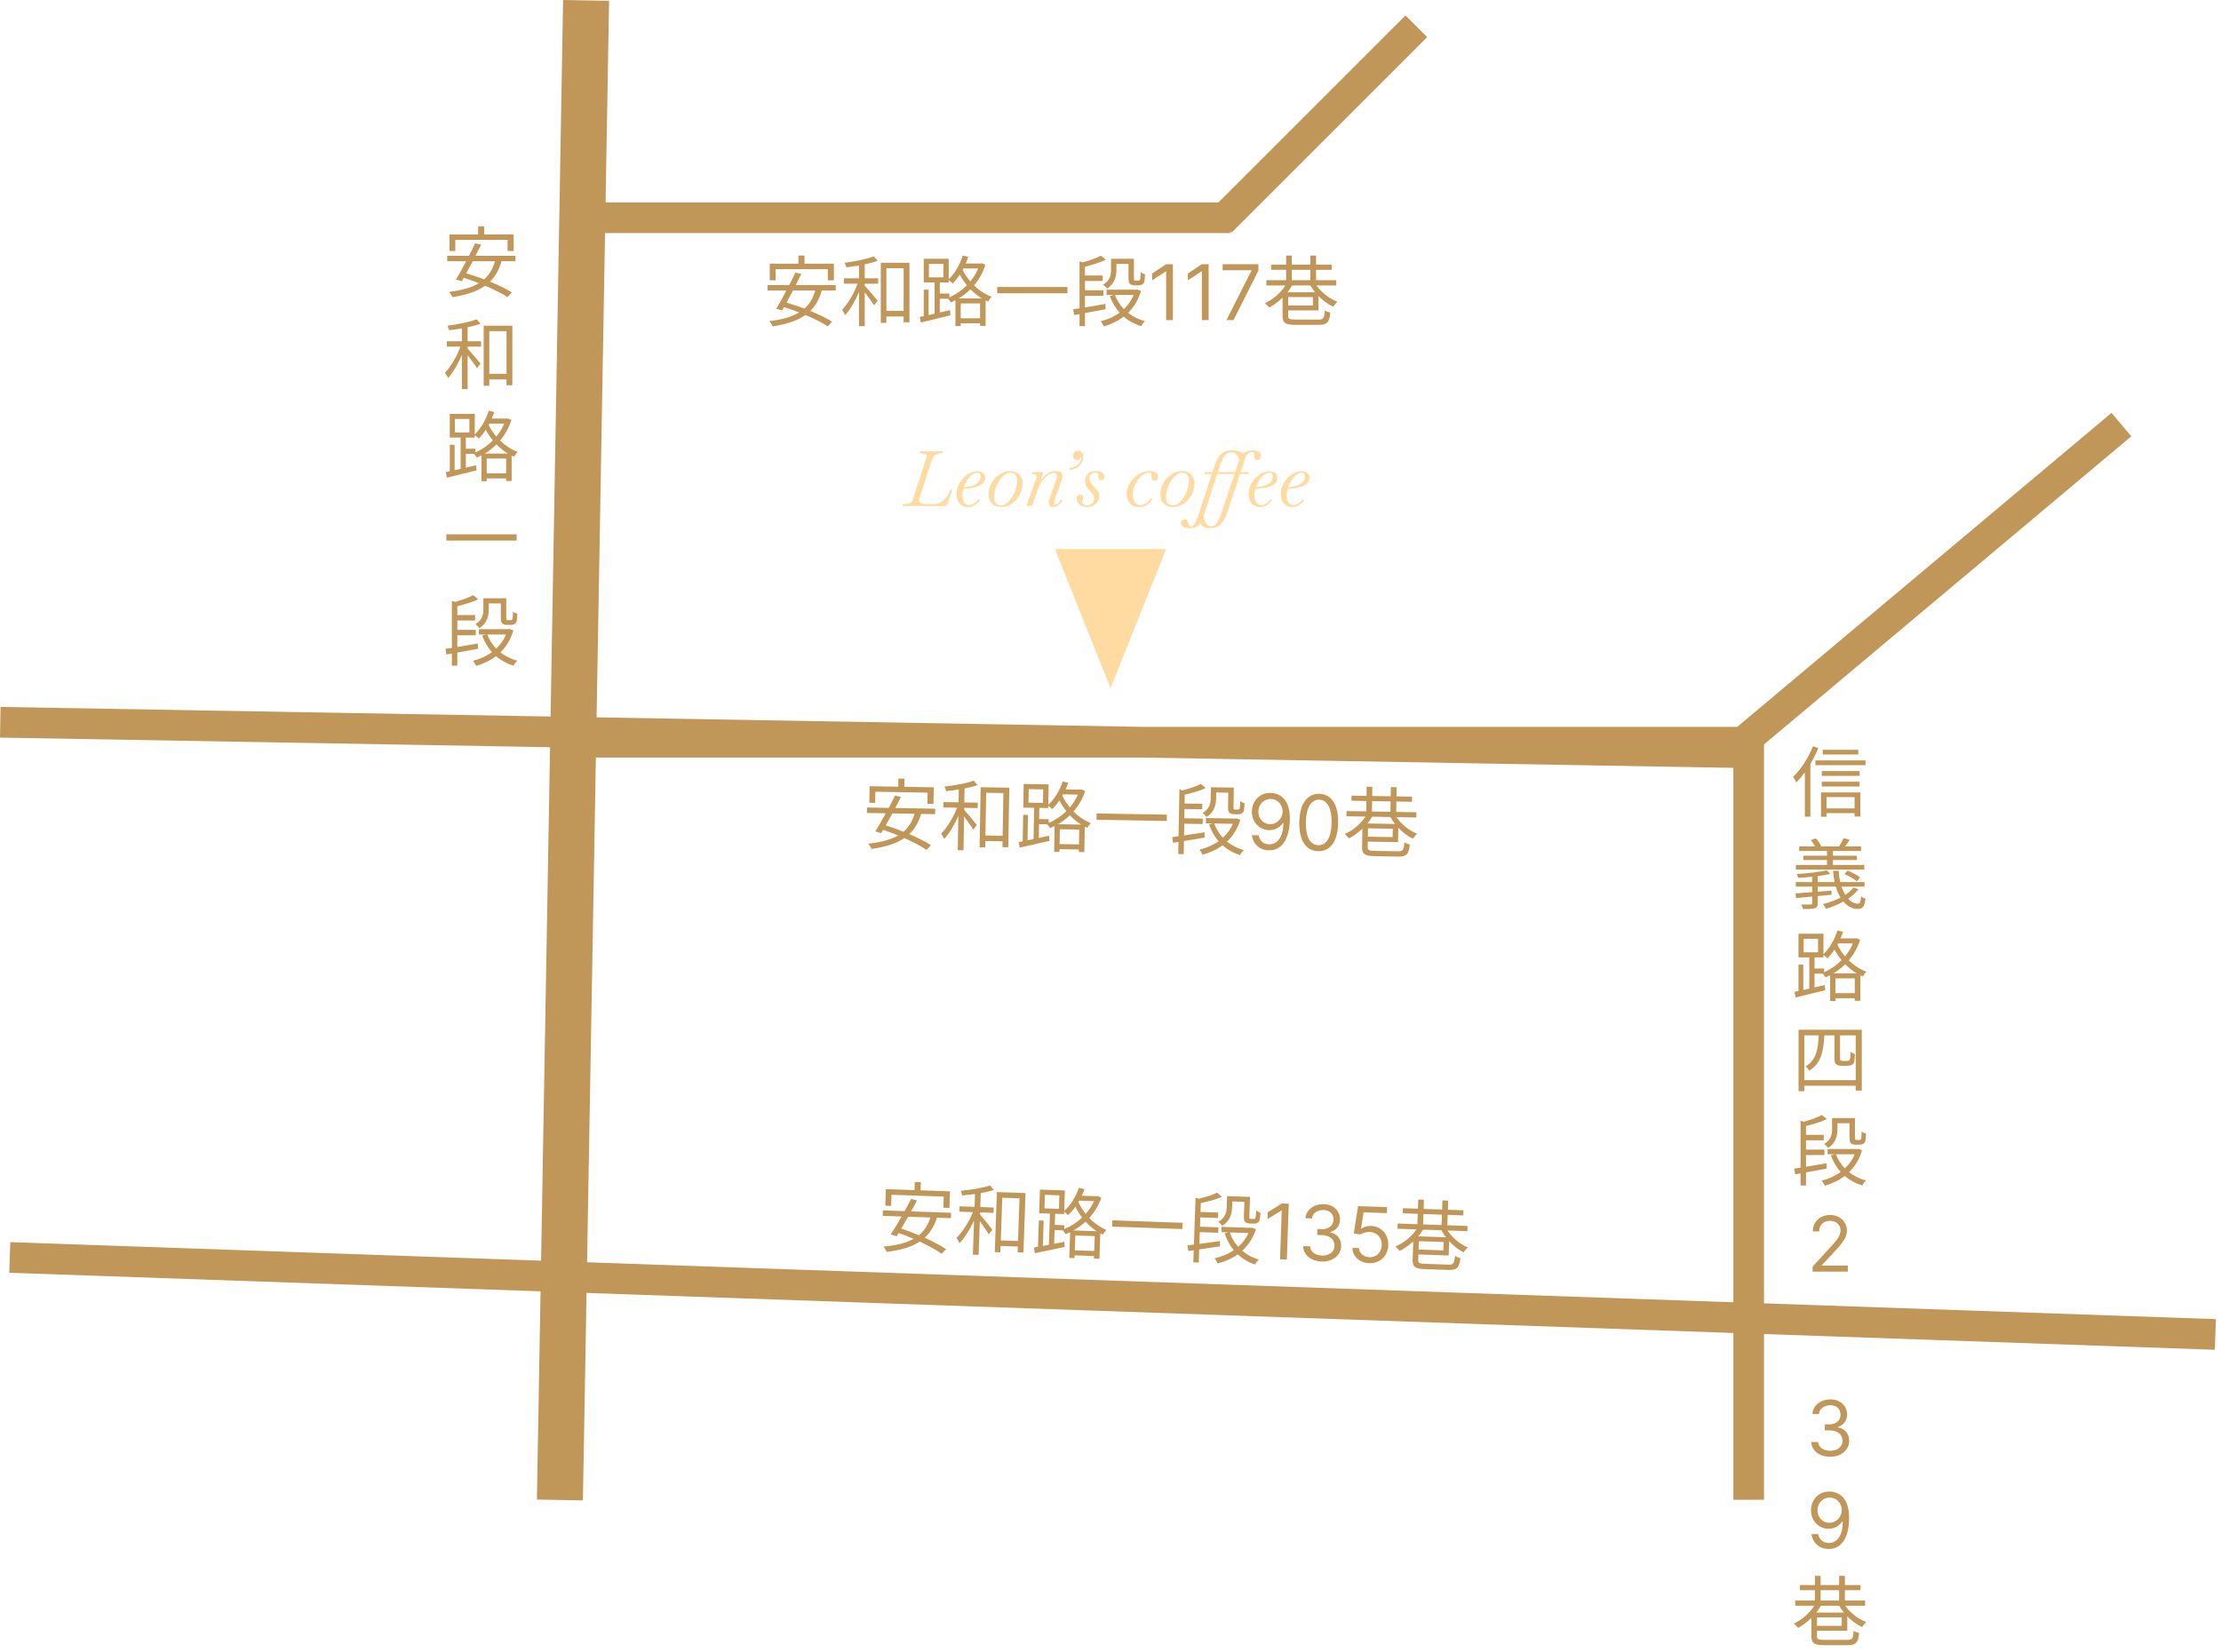 <svg width="289" height="215" viewBox="0 0 289 215" fill="none" xmlns="http://www.w3.org/2000/svg">
<path fill-rule="evenodd" clip-rule="evenodd" d="M71.572 97.252L70.406 164.081L1.342 161.669L1.203 165.658L70.336 168.073L69.863 195.177L75.85 195.281L76.321 168.282L225.545 173.493V195.201H229.537V173.632L288.197 175.681L288.336 171.691L229.537 169.638V96.891L277.325 56.792L274.759 53.734L226.05 94.606H148.724L77.629 93.365L78.729 30.337H160.079V30.092L160.261 30.274L185.704 4.831L182.882 2.009L158.545 26.345H78.798L79.256 0.105L73.269 0L71.642 93.26L0.07 92.011L0 96.002L71.572 97.252ZM225.545 99.939V169.498L76.391 164.29L77.537 98.598H148.689L225.545 99.939ZM62.217 30.512V29.452H63.007V30.512H66.837V32.672H66.047V31.222H59.247V32.672H58.487V30.512H62.217ZM61.026 33.292C61.316 32.723 61.589 32.166 61.817 31.672L62.597 31.842C62.378 32.293 62.131 32.788 61.874 33.292H67.077V34.002H65.259C64.941 35.128 64.442 35.99 63.762 36.657C64.873 37.112 65.896 37.606 66.597 38.052L66.037 38.672C65.342 38.207 64.287 37.676 63.13 37.187C62.055 37.956 60.64 38.393 58.887 38.672C58.807 38.492 58.577 38.162 58.437 37.992C60.042 37.793 61.332 37.453 62.316 36.856C61.657 36.598 60.985 36.361 60.344 36.163C60.258 36.315 60.176 36.458 60.097 36.592L59.327 36.382C59.711 35.752 60.19 34.891 60.658 34.002H58.197V33.292H61.026ZM61.509 34.002C61.226 34.547 60.94 35.086 60.672 35.574C61.413 35.788 62.213 36.058 62.998 36.356C63.658 35.772 64.125 35.007 64.401 34.002H61.509ZM63.667 49.382V50.212H62.937V42.392H66.667V50.142H65.907V49.382H63.667ZM65.907 48.662H63.667V43.102H65.907V48.662ZM60.847 42.596C61.47 42.464 62.055 42.309 62.527 42.132L62.017 41.552C61.147 41.912 59.557 42.212 58.227 42.392C58.317 42.562 58.407 42.812 58.447 42.982C58.974 42.921 59.539 42.84 60.097 42.741V44.412H58.137V45.112H59.912C59.462 46.38 58.648 47.754 57.897 48.522C58.027 48.702 58.217 49.002 58.297 49.212C58.946 48.521 59.604 47.368 60.097 46.198V50.642H60.847V46.234C61.283 46.798 61.84 47.555 62.067 47.932L62.527 47.322C62.282 47.01 61.232 45.778 60.847 45.374V45.112H62.597V44.412H60.847V42.596ZM63.337 62.272V62.632H62.647V59.277C62.449 59.381 62.249 59.476 62.047 59.562C61.973 59.421 61.822 59.217 61.687 59.072H60.617V60.862C61.052 60.761 61.498 60.656 61.937 60.552L62.007 61.222C61.241 61.412 60.453 61.605 59.724 61.784L59.724 61.784C59.149 61.925 58.61 62.057 58.147 62.172L58.007 61.442C58.168 61.41 58.342 61.373 58.527 61.333V57.892H59.157V61.195C59.407 61.14 59.668 61.081 59.937 61.019V56.952H58.527V53.872H61.777V56.537C62.567 55.785 63.228 54.647 63.597 53.452L64.317 53.622C64.221 53.914 64.111 54.202 63.989 54.482H65.797H65.927L66.067 54.452L66.547 54.652C66.22 55.697 65.702 56.594 65.069 57.342C65.693 57.948 66.461 58.477 67.367 58.822C67.207 58.962 66.997 59.252 66.897 59.442C66.789 59.395 66.682 59.346 66.577 59.294V62.602H65.857V62.272H63.337ZM65.857 61.612H63.337V59.682H65.857V61.612ZM66.1 59.032C65.534 58.693 65.036 58.284 64.606 57.843C64.135 58.31 63.619 58.706 63.081 59.032H66.1ZM64.583 56.823C65 56.317 65.353 55.749 65.609 55.132H63.681C63.649 55.192 63.618 55.252 63.585 55.311C63.832 55.811 64.165 56.331 64.583 56.823ZM63.212 55.937C63.455 56.392 63.763 56.864 64.135 57.318C63.461 57.999 62.67 58.536 61.867 58.885V58.402H60.617V56.952H61.777V56.647C61.955 56.769 62.192 56.968 62.297 57.082C62.62 56.76 62.928 56.371 63.212 55.937ZM61.077 54.532H59.197V56.292H61.077V54.532ZM58.077 70.362V69.542H67.227V70.362H58.077ZM62.317 82.582V81.892H66.037H66.177L66.307 81.862L66.797 82.052C66.45 83.242 65.863 84.181 65.112 84.911C65.731 85.399 66.471 85.766 67.317 85.992C67.137 86.142 66.927 86.442 66.817 86.642C65.939 86.371 65.179 85.954 64.543 85.402C63.784 85.983 62.902 86.395 61.957 86.672C61.877 86.482 61.697 86.182 61.547 86.012C62.443 85.786 63.29 85.41 64.012 84.881C63.471 84.276 63.044 83.553 62.737 82.722L63.243 82.582H62.317ZM63.403 82.582C63.674 83.281 64.067 83.899 64.568 84.419C65.104 83.913 65.542 83.302 65.841 82.582H63.403ZM59.507 80.762H61.817V80.052H59.507V78.9C60.45 78.673 61.479 78.361 62.217 77.992L61.577 77.462C61.031 77.772 60.087 78.106 59.206 78.344L58.797 78.212V84.322C58.495 84.37 58.216 84.414 57.967 84.452L58.097 85.192L58.797 85.065V86.642H59.507V84.935C60.352 84.781 61.29 84.61 62.197 84.442L62.167 83.752C61.262 83.911 60.333 84.069 59.507 84.206V82.682H61.907V81.972H59.507V80.762ZM65.167 78.542H63.597V79.312C63.597 80.132 63.397 81.122 62.387 81.752C62.287 81.612 62.017 81.342 61.867 81.242C62.777 80.692 62.897 79.962 62.897 79.292V77.872H63.237H63.597H65.167H65.587H65.877V80.342C65.877 80.532 65.887 80.642 65.937 80.682C65.967 80.712 66.017 80.722 66.097 80.722H66.377C66.467 80.722 66.557 80.712 66.597 80.682C66.637 80.662 66.677 80.582 66.697 80.462C66.727 80.322 66.737 80.002 66.747 79.592C66.877 79.722 67.127 79.832 67.317 79.892C67.297 80.292 67.267 80.732 67.217 80.902C67.157 81.062 67.057 81.172 66.917 81.232C66.807 81.302 66.607 81.332 66.447 81.332H65.937C65.737 81.332 65.507 81.282 65.367 81.152C65.227 81.032 65.167 80.862 65.167 80.302V78.542ZM116.903 101.332L116.884 102.392L113.155 102.327L113.117 104.486L113.877 104.5L113.902 103.05L120.701 103.168L120.676 104.618L121.466 104.632L121.503 102.472L117.674 102.406L117.692 101.346L116.903 101.332ZM116.464 103.545C116.227 104.034 115.944 104.587 115.644 105.151L112.816 105.101L112.804 105.811L115.264 105.854C114.781 106.735 114.286 107.587 113.892 108.21L114.658 108.434C114.739 108.301 114.824 108.159 114.913 108.009C115.549 108.219 116.217 108.467 116.872 108.736C115.878 109.317 114.582 109.634 112.974 109.805C113.111 109.977 113.335 110.311 113.412 110.492C115.17 110.244 116.592 109.831 117.68 109.082C118.828 109.591 119.874 110.14 120.561 110.617L121.132 110.007C120.438 109.549 119.424 109.037 118.321 108.563C119.012 107.908 119.526 107.054 119.864 105.934L121.682 105.966L121.695 105.256L116.492 105.165C116.758 104.665 117.014 104.175 117.241 103.728L116.464 103.545ZM115.251 107.426C115.527 106.942 115.822 106.409 116.115 105.869L119.007 105.919C118.713 106.92 118.233 107.676 117.562 108.249C116.783 107.937 115.987 107.653 115.251 107.426ZM128.198 110.29L128.212 109.461L130.452 109.5L130.439 110.26L131.199 110.273L131.334 102.524L127.605 102.459L127.468 110.278L128.198 110.29ZM128.225 108.741L130.465 108.78L130.562 103.221L128.322 103.182L128.225 108.741ZM127.199 102.192C126.723 102.36 126.137 102.505 125.511 102.626L125.48 104.442L127.229 104.473L127.217 105.173L125.467 105.142L125.463 105.404C125.84 105.815 126.868 107.065 127.109 107.381L126.638 107.983C126.417 107.602 125.873 106.835 125.448 106.264L125.371 110.671L124.621 110.658L124.699 106.214C124.185 107.376 123.506 108.517 122.846 109.197C122.77 108.985 122.585 108.682 122.458 108.5C123.222 107.745 124.06 106.386 124.532 105.126L122.758 105.095L122.77 104.395L124.73 104.429L124.759 102.759C124.199 102.847 123.632 102.918 123.105 102.97C123.068 102.8 122.982 102.548 122.895 102.377C124.228 102.22 125.823 101.948 126.699 101.603L127.199 102.192ZM137.859 110.879L137.865 110.519L140.385 110.563L140.379 110.893L141.099 110.906L141.157 107.598C141.261 107.651 141.366 107.703 141.474 107.752C141.578 107.564 141.793 107.277 141.955 107.14C141.055 106.779 140.296 106.237 139.682 105.62C140.329 104.883 140.863 103.995 141.208 102.956L140.732 102.748L140.591 102.776L140.461 102.773L138.653 102.742C138.78 102.464 138.895 102.178 138.996 101.888L138.279 101.705C137.889 102.893 137.208 104.02 136.406 104.757L136.452 102.093L133.203 102.037L133.149 105.116L134.559 105.141L134.488 109.207C134.217 109.264 133.955 109.319 133.705 109.37L133.763 106.067L133.133 106.056L133.073 109.497C132.887 109.533 132.712 109.567 132.551 109.596L132.678 110.329C133.143 110.222 133.684 110.099 134.261 109.968L134.269 109.967L134.27 109.966L134.277 109.965C135.005 109.8 135.79 109.622 136.554 109.446L136.496 108.775C136.054 108.871 135.607 108.968 135.17 109.062L135.202 107.272L136.271 107.291C136.403 107.438 136.551 107.644 136.623 107.787C136.826 107.705 137.028 107.613 137.228 107.512L137.169 110.867L137.859 110.879ZM137.877 109.859L140.397 109.903L140.43 107.974L137.911 107.93L137.877 109.859ZM139.211 106.113C139.633 106.561 140.124 106.979 140.684 107.328L137.665 107.275C138.209 106.959 138.732 106.572 139.211 106.113ZM140.261 103.42C139.995 104.032 139.632 104.594 139.206 105.093C138.796 104.594 138.472 104.068 138.235 103.563C138.253 103.531 138.272 103.498 138.29 103.465C138.297 103.453 138.304 103.44 138.31 103.428L138.333 103.386L140.261 103.42ZM138.75 105.579C138.385 105.119 138.086 104.642 137.85 104.183C137.559 104.612 137.244 104.995 136.916 105.312C136.813 105.196 136.58 104.993 136.404 104.868L136.399 105.173L135.239 105.153L135.213 106.602L136.463 106.624L136.455 107.107C137.263 106.772 138.063 106.249 138.75 105.579ZM133.861 102.708L135.741 102.741L135.71 104.501L133.83 104.468L133.861 102.708ZM142.687 105.873L142.673 106.692L151.822 106.852L151.836 106.032L142.687 105.873ZM156.919 106.471L156.907 107.161L157.832 107.177L157.324 107.308C157.617 108.144 158.03 108.875 158.562 109.489C157.83 110.006 156.977 110.367 156.077 110.577C156.224 110.75 156.399 111.053 156.476 111.244C157.425 110.984 158.314 110.587 159.083 110.019C159.71 110.582 160.462 111.013 161.335 111.299C161.449 111.101 161.664 110.805 161.847 110.658C161.004 110.417 160.271 110.037 159.661 109.538C160.424 108.821 161.028 107.893 161.396 106.709L160.909 106.511L160.778 106.538L160.638 106.536L156.919 106.471ZM159.125 109.037C158.633 108.508 158.251 107.884 157.992 107.18L160.43 107.222C160.119 107.937 159.67 108.54 159.125 109.037ZM156.439 105.333L154.129 105.292L154.108 106.502L156.508 106.544L156.495 107.254L154.096 107.212L154.069 108.735C154.897 108.614 155.829 108.471 156.737 108.328L156.755 109.019C155.844 109.171 154.903 109.326 154.056 109.465L154.027 111.171L153.317 111.159L153.344 109.582L152.642 109.697L152.525 108.955C152.774 108.921 153.054 108.882 153.357 108.839L153.464 102.73L153.87 102.87C154.755 102.647 155.705 102.329 156.256 102.029L156.887 102.57C156.143 102.926 155.108 103.22 154.162 103.43L154.142 104.582L156.451 104.623L156.439 105.333ZM158.269 102.474L157.909 102.468L157.569 102.462L157.544 103.882C157.533 104.552 157.4 105.279 156.48 105.813C156.629 105.916 156.894 106.191 156.991 106.332C158.012 105.72 158.23 104.734 158.244 103.914L158.257 103.144L159.827 103.171L159.796 104.931C159.787 105.491 159.844 105.662 159.981 105.784C160.119 105.917 160.348 105.971 160.548 105.974L161.058 105.983C161.218 105.986 161.419 105.96 161.53 105.891C161.671 105.834 161.773 105.726 161.836 105.567C161.888 105.398 161.926 104.958 161.953 104.559C161.764 104.495 161.516 104.381 161.388 104.249C161.371 104.659 161.356 104.978 161.323 105.118C161.301 105.237 161.26 105.317 161.219 105.336C161.179 105.365 161.089 105.374 160.999 105.372L160.719 105.367C160.639 105.366 160.589 105.355 160.56 105.324C160.51 105.284 160.502 105.173 160.505 104.983L160.549 102.514L160.259 102.509L159.839 102.501L158.269 102.474ZM165.365 103.206C165.664 103.213 165.961 103.275 166.257 103.392C166.554 103.508 166.823 103.698 167.064 103.96C167.306 104.22 167.497 104.573 167.639 105.018C167.78 105.463 167.845 106.019 167.833 106.687C167.822 107.333 167.751 107.906 167.619 108.406C167.489 108.903 167.307 109.321 167.071 109.661C166.838 110 166.557 110.255 166.227 110.427C165.899 110.599 165.531 110.681 165.121 110.674C164.714 110.667 164.352 110.58 164.036 110.414C163.721 110.245 163.465 110.014 163.266 109.722C163.07 109.427 162.947 109.088 162.897 108.703L163.763 108.718C163.836 109.054 163.986 109.332 164.214 109.554C164.445 109.773 164.752 109.886 165.135 109.893C165.696 109.903 166.143 109.666 166.476 109.181C166.811 108.697 166.986 108.008 167.002 107.113L166.945 107.112C166.809 107.308 166.649 107.477 166.464 107.618C166.279 107.76 166.075 107.867 165.851 107.942C165.627 108.016 165.39 108.051 165.139 108.046C164.722 108.039 164.342 107.929 163.997 107.717C163.655 107.503 163.384 107.213 163.182 106.847C162.982 106.479 162.886 106.061 162.894 105.592C162.902 105.147 163.009 104.742 163.214 104.376C163.422 104.008 163.709 103.717 164.075 103.503C164.443 103.289 164.873 103.19 165.365 103.206ZM165.352 103.987C165.054 103.982 164.784 104.052 164.542 104.197C164.303 104.339 164.111 104.535 163.967 104.783C163.825 105.029 163.752 105.304 163.747 105.607C163.741 105.91 163.803 106.187 163.931 106.438C164.062 106.686 164.242 106.886 164.471 107.037C164.703 107.185 164.968 107.262 165.266 107.267C165.491 107.271 165.701 107.231 165.897 107.147C166.093 107.06 166.264 106.941 166.411 106.79C166.56 106.636 166.678 106.462 166.765 106.267C166.851 106.07 166.896 105.863 166.9 105.648C166.905 105.364 166.841 105.096 166.708 104.845C166.577 104.594 166.394 104.39 166.157 104.232C165.923 104.074 165.655 103.992 165.352 103.987ZM171.531 110.786C170.996 110.777 170.543 110.623 170.172 110.326C169.801 110.026 169.52 109.596 169.331 109.036C169.142 108.474 169.055 107.797 169.068 107.007C169.082 106.221 169.193 105.552 169.402 104.999C169.613 104.444 169.909 104.023 170.29 103.736C170.674 103.446 171.131 103.306 171.662 103.316C172.192 103.325 172.642 103.481 173.014 103.783C173.387 104.083 173.669 104.515 173.858 105.077C174.049 105.636 174.138 106.309 174.124 107.095C174.111 107.886 173.999 108.559 173.791 109.114C173.582 109.667 173.287 110.086 172.906 110.373C172.524 110.658 172.066 110.796 171.531 110.786ZM171.545 110.005C172.075 110.014 172.491 109.766 172.794 109.26C173.096 108.754 173.256 108.027 173.272 107.08C173.283 106.451 173.225 105.913 173.098 105.468C172.973 105.023 172.787 104.683 172.54 104.446C172.296 104.21 171.998 104.089 171.648 104.083C171.123 104.074 170.707 104.326 170.403 104.839C170.098 105.35 169.937 106.077 169.92 107.022C169.909 107.651 169.966 108.187 170.091 108.63C170.216 109.073 170.401 109.411 170.645 109.645C170.892 109.879 171.192 109.999 171.545 110.005ZM175.863 103.551L175.851 104.221L177.801 104.255L177.778 105.605L175.208 105.56L175.196 106.24L177.675 106.283C177.046 107.251 176.055 108.053 174.976 108.557C175.143 108.699 175.418 108.994 175.536 109.126C176.142 108.797 176.742 108.37 177.278 107.864L177.236 110.246C177.22 111.186 177.596 111.413 178.936 111.436L181.895 111.488C183.035 111.508 183.311 111.182 183.453 109.925C183.244 109.871 182.926 109.765 182.748 109.632C182.66 110.641 182.557 110.809 181.878 110.797L178.948 110.746C178.118 110.732 177.96 110.649 177.966 110.259L177.979 109.539L181.918 109.608L181.951 107.738C182.513 108.335 183.175 108.84 183.856 109.162C183.98 108.964 184.225 108.668 184.408 108.521C183.359 108.104 182.326 107.27 181.714 106.354L184.295 106.399L184.307 105.719L181.677 105.673L181.7 104.323L183.73 104.359L183.742 103.689L181.712 103.653L181.733 102.464L180.983 102.45L180.962 103.64L178.553 103.598L178.573 102.408L177.834 102.395L177.813 103.585L175.863 103.551ZM178.517 105.618L178.541 104.268L180.951 104.31L180.927 105.66L178.517 105.618ZM178.543 106.298L180.922 106.34C181.093 106.649 181.296 106.952 181.523 107.241L178.02 107.179L177.923 107.178C178.153 106.901 178.362 106.607 178.543 106.298ZM181.229 107.866L178.009 107.809L177.99 108.899L181.21 108.955L181.229 107.866ZM118.998 154.9L119.035 153.84L119.825 153.868L119.788 154.927L123.615 155.061L123.54 157.219L122.75 157.192L122.801 155.743L116.005 155.505L115.954 156.955L115.195 156.928L115.27 154.769L118.998 154.9ZM117.71 157.636C118.02 157.078 118.312 156.53 118.558 156.045L119.331 156.242C119.096 156.685 118.832 157.171 118.558 157.666L123.758 157.847L123.733 158.557L121.916 158.494C121.559 159.607 121.03 160.452 120.327 161.095C121.421 161.588 122.427 162.118 123.112 162.588L122.531 163.188C121.852 162.699 120.816 162.131 119.677 161.602C118.576 162.333 117.147 162.72 115.385 162.938C115.312 162.756 115.093 162.418 114.959 162.243C116.569 162.1 117.871 161.806 118.875 161.243C118.225 160.963 117.562 160.702 116.929 160.482C116.838 160.63 116.75 160.771 116.667 160.902L115.905 160.665C116.31 160.049 116.819 159.205 117.317 158.333L114.859 158.247L114.883 157.538L117.71 157.636ZM118.168 158.363C117.866 158.898 117.561 159.426 117.277 159.904C118.01 160.144 118.8 160.442 119.574 160.767C120.254 160.207 120.747 159.459 121.059 158.464L118.168 158.363ZM130.201 162.165L130.172 162.994L129.443 162.969L129.716 155.154L133.443 155.284L133.173 163.029L132.413 163.003L132.44 162.243L130.201 162.165ZM132.465 161.524L130.226 161.445L130.42 155.889L132.659 155.967L132.465 161.524ZM127.62 155.285C128.247 155.175 128.836 155.04 129.315 154.88L128.826 154.282C127.944 154.612 126.344 154.856 125.009 154.989C125.093 155.162 125.174 155.415 125.208 155.587C125.736 155.544 126.304 155.483 126.865 155.404L126.807 157.073L124.848 157.005L124.824 157.705L126.597 157.766C126.103 159.018 125.241 160.363 124.465 161.104C124.588 161.289 124.768 161.595 124.84 161.808C125.512 161.139 126.211 160.01 126.745 158.858L126.589 163.3L127.339 163.326L127.493 158.921C127.908 159.499 128.438 160.275 128.653 160.66L129.134 160.066C128.899 159.746 127.893 158.478 127.523 158.061L127.532 157.799L129.281 157.86L129.305 157.161L127.556 157.1L127.62 155.285ZM139.834 163.392L139.822 163.752L139.132 163.728L139.249 160.374C139.047 160.472 138.844 160.56 138.64 160.638C138.57 160.495 138.426 160.286 138.296 160.136L137.228 160.099L137.165 161.888C137.603 161.802 138.052 161.712 138.495 161.624L138.542 162.296C137.774 162.458 136.984 162.623 136.252 162.776L136.236 162.779L136.215 162.784C135.818 162.866 135.439 162.945 135.09 163.019C134.937 163.051 134.791 163.081 134.651 163.111L134.537 162.376C134.698 162.35 134.874 162.319 135.06 162.286L135.18 158.847L135.81 158.869L135.694 162.17C135.945 162.123 136.209 162.073 136.48 162.021L136.622 157.956L135.213 157.907L135.32 154.829L138.568 154.943L138.475 157.606C139.29 156.882 139.991 155.768 140.402 154.586L141.116 154.781C141.009 155.07 140.889 155.354 140.758 155.629L142.565 155.692L142.695 155.697L142.836 155.672L143.308 155.889C142.945 156.921 142.396 157.8 141.736 158.525C142.339 159.153 143.088 159.708 143.982 160.085C143.817 160.219 143.597 160.501 143.491 160.688C143.384 160.637 143.279 160.584 143.176 160.528L143.061 163.835L142.341 163.81L142.353 163.48L139.834 163.392ZM142.376 162.82L139.857 162.732L139.925 160.803L142.443 160.891L142.376 162.82ZM142.708 160.25C142.154 159.891 141.671 159.466 141.256 159.01C140.77 159.46 140.24 159.838 139.691 160.145L142.708 160.25ZM141.269 157.99C141.704 157.499 142.076 156.943 142.354 156.335L140.426 156.268C140.393 156.327 140.359 156.386 140.325 156.443C140.554 156.952 140.868 157.484 141.269 157.99ZM139.93 157.056C140.157 157.519 140.448 158.002 140.805 158.468C140.107 159.126 139.297 159.635 138.483 159.956L138.5 159.473L137.251 159.429L137.302 157.98L138.461 158.021L138.472 157.716C138.645 157.844 138.875 158.051 138.976 158.169C139.309 157.858 139.631 157.48 139.93 157.056ZM137.846 155.578L135.967 155.512L135.906 157.271L137.784 157.337L137.846 155.578ZM144.708 159.65L144.736 158.83L153.881 159.15L153.852 159.969L144.708 159.65ZM158.932 160.367L158.956 159.677L162.673 159.807L162.813 159.812L162.944 159.786L163.427 159.993C163.039 161.17 162.419 162.088 161.643 162.791C162.244 163.301 162.971 163.694 163.809 163.949C163.624 164.093 163.404 164.385 163.287 164.581C162.419 164.28 161.674 163.836 161.057 163.262C160.278 163.816 159.383 164.198 158.429 164.441C158.356 164.249 158.186 163.943 158.042 163.768C158.945 163.573 159.805 163.227 160.545 162.723C160.025 162.1 159.624 161.362 159.346 160.521L159.857 160.399L158.932 160.367ZM160.016 160.404C160.263 161.112 160.634 161.743 161.117 162.281C161.67 161.794 162.129 161.198 162.453 160.489L160.016 160.404ZM156.187 158.45L158.495 158.53L158.52 157.821L156.212 157.74L156.252 156.588C157.201 156.395 158.241 156.119 158.992 155.776L158.371 155.224C157.814 155.514 156.859 155.815 155.97 156.023L155.566 155.876L155.353 161.982C155.049 162.02 154.768 162.054 154.519 162.084L154.623 162.828L155.327 162.725L155.272 164.301L155.982 164.326L156.041 162.62C156.89 162.496 157.834 162.357 158.747 162.221L158.741 161.531C157.831 161.658 156.896 161.784 156.067 161.891L156.12 160.368L158.518 160.452L158.543 159.743L156.145 159.659L156.187 158.45ZM160.015 155.691L160.375 155.704L161.944 155.759L162.364 155.773L162.654 155.784L162.568 158.252C162.561 158.442 162.567 158.552 162.616 158.594C162.645 158.625 162.694 158.637 162.774 158.64L163.054 158.649C163.144 158.652 163.234 158.646 163.275 158.617C163.316 158.598 163.359 158.52 163.383 158.401C163.418 158.262 163.439 157.942 163.463 157.533C163.589 157.667 163.835 157.786 164.022 157.853C163.988 158.252 163.943 158.69 163.887 158.859C163.822 159.016 163.718 159.123 163.576 159.178C163.463 159.244 163.263 159.267 163.103 159.261L162.593 159.244C162.393 159.237 162.165 159.179 162.03 159.044C161.894 158.919 161.84 158.747 161.859 158.187L161.921 156.428L160.352 156.374L160.325 157.143C160.296 157.963 160.062 158.945 159.03 159.539C158.935 159.396 158.675 159.117 158.529 159.012C159.457 158.494 159.603 157.768 159.626 157.099L159.676 155.68L160.015 155.691ZM167.442 163.936L167.696 156.667L166.815 156.637L164.956 157.78L164.925 158.674L166.741 157.558L166.783 157.559L166.562 163.905L167.442 163.936ZM170.74 163.909C171.101 164.082 171.516 164.177 171.985 164.194C172.455 164.21 172.879 164.135 173.254 163.968C173.629 163.801 173.929 163.565 174.153 163.26C174.379 162.953 174.499 162.602 174.513 162.207C174.529 161.746 174.414 161.354 174.167 161.033C173.92 160.709 173.568 160.502 173.112 160.41L173.114 160.353C173.484 160.255 173.781 160.065 174.004 159.784C174.229 159.502 174.349 159.157 174.364 158.748C174.376 158.405 174.3 158.082 174.138 157.781C173.976 157.479 173.737 157.232 173.421 157.041C173.106 156.848 172.723 156.743 172.274 156.728C171.855 156.713 171.468 156.78 171.112 156.929C170.758 157.078 170.469 157.292 170.244 157.574C170.018 157.852 169.892 158.182 169.864 158.562L170.716 158.592C170.736 158.351 170.819 158.148 170.965 157.983C171.111 157.815 171.295 157.69 171.518 157.607C171.744 157.523 171.982 157.485 172.233 157.494C172.5 157.503 172.73 157.562 172.923 157.671C173.118 157.779 173.267 157.927 173.37 158.113C173.472 158.299 173.519 158.515 173.51 158.761C173.501 159.016 173.431 159.237 173.299 159.421C173.169 159.606 172.993 159.747 172.769 159.844C172.548 159.94 172.293 159.983 172.004 159.973L171.422 159.953L171.395 160.734L171.977 160.754C172.346 160.767 172.656 160.836 172.908 160.961C173.159 161.085 173.348 161.253 173.473 161.464C173.598 161.672 173.656 161.909 173.647 162.177C173.638 162.432 173.562 162.655 173.417 162.844C173.273 163.033 173.079 163.178 172.834 163.278C172.589 163.379 172.31 163.423 171.998 163.413C171.718 163.403 171.466 163.348 171.239 163.247C171.013 163.147 170.832 163.011 170.696 162.838C170.56 162.662 170.486 162.457 170.476 162.222L169.581 162.191C169.587 162.573 169.691 162.912 169.894 163.208C170.099 163.501 170.381 163.735 170.74 163.909ZM177.047 164.122C177.375 164.299 177.747 164.395 178.163 164.41C178.625 164.426 179.04 164.336 179.409 164.14C179.779 163.942 180.073 163.666 180.291 163.311C180.512 162.954 180.631 162.544 180.647 162.08C180.663 161.609 180.577 161.187 180.389 160.813C180.203 160.44 179.939 160.141 179.596 159.918C179.255 159.693 178.863 159.573 178.418 159.558C178.174 159.549 177.939 159.58 177.711 159.65C177.484 159.72 177.293 159.812 177.14 159.925L177.098 159.924L177.428 157.789L180.466 157.895L180.493 157.114L176.717 156.982L176.152 160.544L176.972 160.673C177.127 160.569 177.323 160.487 177.56 160.427C177.796 160.364 178.026 160.337 178.248 160.348C178.558 160.361 178.831 160.444 179.068 160.596C179.304 160.749 179.486 160.953 179.615 161.209C179.746 161.462 179.806 161.747 179.794 162.065C179.784 162.374 179.706 162.65 179.563 162.891C179.422 163.131 179.232 163.316 178.993 163.447C178.756 163.579 178.489 163.639 178.191 163.629C177.819 163.616 177.503 163.498 177.244 163.276C176.986 163.051 176.846 162.774 176.825 162.444L175.973 162.414C175.979 162.784 176.078 163.117 176.269 163.412C176.46 163.708 176.719 163.945 177.047 164.122ZM182.531 157.919L182.554 157.249L184.503 157.317L184.545 156.128L185.284 156.154L185.243 157.343L187.651 157.427L187.693 156.238L188.442 156.264L188.401 157.453L190.43 157.524L190.406 158.194L188.377 158.123L188.33 159.472L190.959 159.564L190.935 160.243L188.356 160.153C188.952 161.08 189.97 161.932 191.011 162.367C190.826 162.511 190.575 162.802 190.448 162.998C189.773 162.665 189.12 162.149 188.568 161.541L188.503 163.41L184.565 163.273L184.54 163.992C184.527 164.382 184.684 164.468 185.513 164.497L188.441 164.599C189.121 164.623 189.227 164.456 189.332 163.449C189.507 163.586 189.824 163.697 190.032 163.754C189.868 165.009 189.587 165.329 188.447 165.29L185.489 165.186C184.15 165.14 183.778 164.906 183.811 163.967L183.894 161.586C183.349 162.082 182.741 162.499 182.13 162.818C182.014 162.683 181.745 162.384 181.58 162.238C182.668 161.754 183.672 160.969 184.319 160.012L181.84 159.926L181.864 159.246L184.433 159.336L184.48 157.987L182.531 157.919ZM185.219 158.013L185.172 159.362L187.581 159.446L187.628 158.097L185.219 158.013ZM187.564 160.126L185.186 160.043C184.999 160.348 184.786 160.638 184.551 160.911L184.648 160.914L188.149 161.037C187.927 160.744 187.729 160.437 187.564 160.126ZM184.626 161.544L187.844 161.656L187.806 162.746L184.588 162.633L184.626 161.544ZM103.89 33.261V34.321H100.16V36.481H100.92V35.031H107.72V36.481H108.51V34.321H104.68V33.261H103.89ZM103.49 35.481C103.262 35.975 102.988 36.532 102.698 37.101H99.87V37.811H102.33C101.863 38.7 101.383 39.561 101 40.191L101.77 40.401C101.849 40.267 101.931 40.124 102.017 39.972C102.657 40.17 103.329 40.408 103.989 40.665C103.005 41.263 101.714 41.602 100.11 41.801C100.25 41.971 100.48 42.301 100.56 42.481C102.313 42.202 103.728 41.765 104.803 40.996C105.959 41.485 107.015 42.016 107.71 42.481L108.27 41.861C107.569 41.415 106.545 40.921 105.435 40.467C106.114 39.8 106.613 38.937 106.932 37.811H108.75V37.101H103.547C103.804 36.597 104.051 36.102 104.27 35.651L103.49 35.481ZM102.345 39.383C102.612 38.895 102.898 38.357 103.182 37.811H106.074C105.797 38.816 105.331 39.582 104.671 40.165C103.886 39.867 103.085 39.597 102.345 39.383ZM115.34 42.021V41.191H117.58V41.951H118.34V34.201H114.61V42.021H115.34ZM115.34 40.471H117.58V34.911H115.34V40.471ZM114.2 33.941C113.727 34.118 113.143 34.273 112.52 34.405V36.221H114.27V36.921H112.52V37.183C112.905 37.587 113.954 38.819 114.2 39.131L113.74 39.741C113.512 39.364 112.956 38.607 112.52 38.044V42.451H111.77V38.007C111.277 39.177 110.618 40.33 109.97 41.021C109.89 40.811 109.7 40.511 109.57 40.331C110.32 39.563 111.134 38.189 111.585 36.921H109.81V36.221H111.77V34.55C111.212 34.649 110.646 34.73 110.12 34.791C110.08 34.621 109.99 34.371 109.9 34.201C111.23 34.021 112.82 33.721 113.69 33.361L114.2 33.941ZM125.01 42.441V42.081H127.53V42.411H128.25V39.103C128.355 39.155 128.461 39.204 128.57 39.251C128.67 39.061 128.88 38.771 129.04 38.631C128.134 38.286 127.366 37.757 126.741 37.151C127.375 36.403 127.893 35.506 128.22 34.461L127.74 34.261L127.6 34.291H127.47H125.662C125.784 34.011 125.894 33.723 125.99 33.431L125.27 33.261C124.901 34.456 124.239 35.594 123.45 36.346V33.681H120.2V36.761H121.61V40.828C121.341 40.89 121.079 40.949 120.83 41.005V37.701H120.2V41.143C120.015 41.182 119.841 41.219 119.68 41.251L119.82 41.981C120.283 41.867 120.821 41.735 121.396 41.594C122.125 41.415 122.914 41.221 123.68 41.031L123.61 40.361C123.17 40.465 122.725 40.57 122.29 40.671V38.881H123.359C123.494 39.026 123.645 39.23 123.72 39.371C123.921 39.285 124.122 39.19 124.32 39.086V42.441H125.01ZM125.01 41.421H127.53V39.491H125.01V41.421ZM126.278 37.652C126.709 38.093 127.206 38.502 127.772 38.841H124.753C125.291 38.516 125.808 38.119 126.278 37.652ZM127.282 34.941C127.026 35.558 126.673 36.126 126.256 36.632C125.837 36.14 125.504 35.62 125.258 35.12C125.29 35.061 125.322 35.001 125.353 34.941H127.282ZM125.808 37.127C125.436 36.673 125.128 36.201 124.884 35.746C124.601 36.18 124.292 36.569 123.97 36.891C123.865 36.777 123.628 36.578 123.45 36.457V36.761H122.29V38.211H123.54V38.695C124.342 38.345 125.133 37.808 125.808 37.127ZM120.87 34.341H122.75V36.101H120.87V34.341ZM129.75 37.351V38.171H138.9V37.351H129.75ZM143.99 37.701V38.391H144.916L144.41 38.531C144.717 39.362 145.143 40.086 145.685 40.69C144.962 41.22 144.116 41.595 143.22 41.821C143.37 41.991 143.55 42.291 143.63 42.481C144.575 42.205 145.457 41.792 146.215 41.211C146.852 41.763 147.612 42.181 148.49 42.451C148.6 42.251 148.81 41.951 148.99 41.801C148.144 41.575 147.403 41.208 146.785 40.72C147.536 39.99 148.123 39.051 148.47 37.861L147.98 37.671L147.85 37.701H147.71H143.99ZM146.241 40.228C145.74 39.708 145.347 39.09 145.076 38.391H147.513C147.215 39.111 146.777 39.722 146.241 40.228ZM143.49 36.571H141.18V37.781H143.58V38.491H141.18V40.015C142.006 39.879 142.935 39.72 143.84 39.561L143.87 40.251C142.963 40.419 142.024 40.591 141.18 40.745V42.451H140.47V40.874L139.77 41.001L139.64 40.261C139.888 40.223 140.168 40.179 140.47 40.131V34.021L140.879 34.154C141.76 33.915 142.704 33.581 143.25 33.271L143.89 33.801C143.152 34.17 142.122 34.483 141.18 34.709V35.861H143.49V36.571ZM145.27 34.351H146.84V36.111C146.84 36.671 146.9 36.841 147.04 36.961C147.18 37.091 147.41 37.141 147.61 37.141H148.12C148.28 37.141 148.48 37.111 148.59 37.041C148.73 36.981 148.83 36.871 148.89 36.711C148.94 36.541 148.97 36.101 148.99 35.701C148.8 35.641 148.55 35.531 148.42 35.401C148.41 35.811 148.4 36.131 148.37 36.271C148.35 36.391 148.31 36.471 148.27 36.491C148.23 36.521 148.14 36.531 148.05 36.531H147.77C147.69 36.531 147.64 36.521 147.61 36.491C147.56 36.451 147.55 36.341 147.55 36.151V33.681H147.26H146.84H145.27H144.91H144.57V35.101C144.57 35.771 144.45 36.501 143.54 37.051C143.69 37.151 143.96 37.421 144.06 37.561C145.07 36.931 145.27 35.941 145.27 35.121V34.351ZM152.62 34.389V41.661H151.739V35.312H151.697L149.921 36.491V35.596L151.739 34.389H152.62ZM157.268 34.389V41.661H156.388V35.312H156.345L154.569 36.491V35.596L156.388 34.389H157.268ZM159.587 41.661L162.84 35.227V35.17H159.09V34.389H163.749V35.212L160.51 41.661H159.587ZM165.4 34.451V35.121H167.35V36.471H164.78V37.151H167.26C166.647 38.13 165.671 38.949 164.6 39.471C164.77 39.611 165.05 39.901 165.17 40.031C165.77 39.691 166.362 39.254 166.89 38.739V41.121C166.89 42.061 167.27 42.281 168.61 42.281H171.57C172.71 42.281 172.98 41.951 173.1 40.691C172.89 40.641 172.57 40.541 172.39 40.411C172.32 41.421 172.22 41.591 171.54 41.591H168.61C167.78 41.591 167.62 41.511 167.62 41.121V40.401H171.56V38.531C172.133 39.119 172.803 39.612 173.49 39.921C173.61 39.721 173.85 39.421 174.03 39.271C172.975 38.872 171.927 38.056 171.299 37.151H173.88V36.471H171.25V35.121H173.28V34.451H171.25V33.261H170.5V34.451H168.09V33.261H167.35V34.451H165.4ZM168.09 36.471V35.121H170.5V36.471H168.09ZM167.523 38.041C167.748 37.76 167.952 37.463 168.127 37.151H170.507C170.683 37.457 170.891 37.756 171.123 38.041H167.62H167.523ZM170.84 38.671H167.62V39.761H170.84V38.671ZM237.171 98.197V97.587H241.801V98.197H237.171ZM237.051 100.977V100.357H241.981V100.977H237.051ZM237.051 102.367V101.747H241.961V102.367H237.051ZM237.671 105.837V106.307H236.951V103.137H242.071V106.277H241.321V105.837H237.671ZM241.321 105.217H237.671V103.747H241.321V105.217ZM236.231 99.597V98.967H242.741V99.597H236.231ZM233.321 101.097C234.331 100.147 235.311 98.657 235.891 97.137L236.601 97.357C236.317 98.062 235.965 98.766 235.571 99.427V106.287H234.851V100.521C234.495 101.011 234.12 101.457 233.741 101.837C233.671 101.667 233.461 101.277 233.321 101.097ZM234.111 110.757V110.167H236.176C236.039 109.901 235.832 109.585 235.631 109.347L236.271 109.117C236.571 109.417 236.851 109.847 236.981 110.137L236.907 110.167H239.298C239.506 109.866 239.752 109.403 239.891 109.087L240.681 109.297C240.489 109.603 240.274 109.916 240.085 110.167H242.161V110.757H238.501V111.377H241.621V111.937H238.501V112.577H242.581V113.177H233.681V112.577H237.731V111.937H234.651V111.377H237.731V110.757H234.111ZM233.671 115.397V114.807H235.801V114.115C235.183 114.18 234.552 114.228 233.971 114.257C233.951 114.107 233.861 113.897 233.791 113.757C235.161 113.677 236.801 113.497 237.701 113.277L238.161 113.747C237.7 113.856 237.135 113.951 236.531 114.029V114.807H238.722C238.623 114.346 238.558 113.853 238.531 113.337H239.251C239.276 113.86 239.346 114.354 239.453 114.807H242.611V115.397H239.621C239.756 115.8 239.922 116.16 240.112 116.467C240.54 116.186 240.907 115.869 241.181 115.517L241.831 115.737C241.478 116.2 241.013 116.609 240.483 116.966C240.865 117.388 241.305 117.624 241.761 117.617C242.041 117.607 242.111 117.377 242.161 116.657C242.321 116.797 242.561 116.907 242.741 116.967C242.631 118.027 242.371 118.307 241.721 118.307C241.015 118.307 240.38 117.954 239.864 117.343C239.155 117.736 238.374 118.05 237.611 118.287C237.541 118.137 237.341 117.827 237.211 117.677C237.999 117.476 238.796 117.191 239.494 116.828C239.243 116.418 239.033 115.935 238.873 115.397H236.531V116.063C237.115 116.018 237.721 115.968 238.321 115.917V116.457C237.723 116.514 237.118 116.571 236.531 116.626V117.567C236.531 117.957 236.431 118.127 236.141 118.217C235.841 118.307 235.371 118.317 234.611 118.317C234.571 118.137 234.471 117.887 234.381 117.717C234.931 117.737 235.461 117.737 235.601 117.727C235.751 117.727 235.801 117.687 235.801 117.547V116.694C235.023 116.766 234.3 116.833 233.701 116.887L233.631 116.277C234.221 116.236 234.974 116.182 235.801 116.12V115.397H233.671ZM241.611 114.707C241.261 114.407 240.571 114.007 240.001 113.777L240.411 113.317C240.981 113.537 241.681 113.897 242.041 114.207L241.611 114.707ZM238.831 129.927V130.287H238.141V126.931C237.942 127.036 237.742 127.131 237.541 127.217C237.466 127.075 237.315 126.872 237.18 126.727H236.111V128.516C236.546 128.415 236.991 128.31 237.431 128.207L237.501 128.877C236.735 129.067 235.946 129.26 235.217 129.439C234.642 129.58 234.104 129.712 233.641 129.827L233.501 129.097C233.661 129.064 233.836 129.028 234.021 128.988V125.547H234.651V128.85C234.9 128.794 235.161 128.735 235.431 128.673V124.607H234.021V121.527H237.271V124.191C238.06 123.44 238.722 122.301 239.091 121.107L239.811 121.277C239.714 121.569 239.604 121.856 239.483 122.137H241.291H241.421L241.561 122.107L242.041 122.307C241.714 123.351 241.195 124.248 240.562 124.997C241.186 125.603 241.954 126.132 242.861 126.477C242.701 126.617 242.491 126.907 242.391 127.097C242.282 127.05 242.175 127 242.071 126.948V130.257H241.351V129.927H238.831ZM241.351 129.267H238.831V127.337H241.351V129.267ZM241.593 126.687C241.027 126.347 240.529 125.939 240.099 125.497C239.629 125.964 239.112 126.361 238.574 126.687H241.593ZM240.076 124.478C240.494 123.972 240.847 123.404 241.102 122.787H239.174C239.143 122.847 239.111 122.906 239.079 122.965C239.325 123.466 239.658 123.986 240.076 124.478ZM238.705 123.591C238.949 124.046 239.256 124.518 239.629 124.972C238.954 125.654 238.163 126.19 237.361 126.54V126.057H236.111V124.607H237.271V124.302C237.449 124.423 237.685 124.622 237.791 124.737C238.113 124.414 238.422 124.026 238.705 123.591ZM236.571 123.947V122.187H234.691V123.947H236.571ZM234.031 142.027V134.027H242.261V141.947H241.471V141.317H234.781V142.027H234.031ZM234.781 140.587H241.471V134.757H239.431V137.697C239.431 137.897 239.451 138.007 239.511 138.037C239.581 138.067 239.671 138.087 239.781 138.087H240.251C240.381 138.087 240.521 138.077 240.581 138.047C240.651 138.017 240.711 137.947 240.731 137.807C240.771 137.657 240.781 137.327 240.791 136.887C240.931 137.007 241.181 137.137 241.371 137.197C241.351 137.607 241.321 138.077 241.251 138.257C241.191 138.437 241.081 138.547 240.911 138.627C240.761 138.687 240.501 138.717 240.301 138.717H239.621C239.391 138.717 239.121 138.667 238.951 138.537C238.771 138.407 238.701 138.237 238.701 137.627V134.757H237.388C237.276 136.87 236.956 138.435 235.411 139.347C235.321 139.167 235.101 138.917 234.931 138.797C236.315 138.023 236.569 136.622 236.65 134.757H234.781V140.587ZM237.811 150.237V149.547H241.531H241.671L241.801 149.517L242.291 149.707C241.944 150.896 241.356 151.835 240.605 152.565C241.224 153.053 241.964 153.421 242.811 153.647C242.631 153.797 242.421 154.097 242.311 154.297C241.433 154.026 240.673 153.608 240.036 153.057C239.277 153.637 238.396 154.05 237.451 154.327C237.371 154.137 237.191 153.837 237.041 153.667C237.937 153.44 238.783 153.065 239.506 152.535C238.964 151.931 238.538 151.207 238.231 150.377L238.736 150.237H237.811ZM238.896 150.237C239.168 150.936 239.56 151.553 240.061 152.073C240.598 151.568 241.036 150.956 241.334 150.237H238.896ZM235.001 148.417H237.311V147.707H235.001V146.554C235.943 146.328 236.973 146.016 237.711 145.647L237.071 145.117C236.525 145.426 235.581 145.76 234.699 145.999L234.291 145.867V151.976C233.988 152.025 233.709 152.069 233.461 152.107L233.591 152.847C233.808 152.807 234.043 152.764 234.291 152.719V154.297H235.001V152.59C235.845 152.436 236.783 152.264 237.691 152.097L237.661 151.407C236.756 151.565 235.826 151.724 235.001 151.86V150.337H237.401V149.627H235.001V148.417ZM240.661 146.197H239.091V146.967C239.091 147.787 238.891 148.777 237.881 149.407C237.781 149.267 237.511 148.997 237.361 148.897C238.271 148.347 238.391 147.617 238.391 146.947V145.527H238.731H239.091H240.661H241.081H241.371V147.997C241.371 148.187 241.381 148.297 241.431 148.337C241.461 148.367 241.511 148.377 241.591 148.377H241.871C241.961 148.377 242.051 148.367 242.091 148.337C242.131 148.317 242.171 148.237 242.191 148.117C242.221 147.977 242.231 147.657 242.241 147.247C242.371 147.377 242.621 147.487 242.811 147.547C242.791 147.947 242.761 148.387 242.711 148.557C242.651 148.717 242.551 148.827 242.411 148.887C242.301 148.957 242.101 148.987 241.941 148.987H241.431C241.231 148.987 241.001 148.937 240.861 148.807C240.721 148.687 240.661 148.517 240.661 147.957V146.197ZM235.856 164.867V165.507H240.444V164.725H237.064V164.669L238.697 162.921C239.114 162.474 239.439 162.095 239.674 161.785C239.91 161.472 240.076 161.19 240.171 160.936C240.268 160.681 240.317 160.419 240.317 160.151C240.317 159.777 240.223 159.438 240.036 159.132C239.849 158.827 239.591 158.584 239.262 158.404C238.933 158.224 238.555 158.134 238.129 158.134C237.705 158.134 237.323 158.224 236.982 158.404C236.643 158.584 236.376 158.835 236.179 159.157C235.983 159.479 235.885 159.853 235.885 160.279H236.723C236.723 160.002 236.778 159.761 236.89 159.555C237.003 159.349 237.163 159.189 237.369 159.075C237.577 158.959 237.821 158.901 238.101 158.901C238.363 158.901 238.6 158.952 238.811 159.054C239.022 159.156 239.187 159.3 239.308 159.487C239.431 159.674 239.493 159.896 239.493 160.151C239.493 160.374 239.448 160.587 239.358 160.791C239.27 160.992 239.135 161.207 238.953 161.437C238.771 161.664 238.539 161.932 238.257 162.24L235.856 164.867ZM236.904 189.365C237.271 189.526 237.689 189.606 238.157 189.606C238.629 189.606 239.049 189.516 239.418 189.336C239.787 189.156 240.079 188.91 240.292 188.597C240.507 188.283 240.615 187.928 240.615 187.532C240.615 187.07 240.486 186.683 240.228 186.371C239.97 186.056 239.611 185.861 239.152 185.785V185.728C239.519 185.617 239.809 185.417 240.022 185.128C240.237 184.839 240.345 184.49 240.345 184.08C240.345 183.737 240.258 183.418 240.086 183.122C239.913 182.826 239.665 182.588 239.343 182.408C239.022 182.226 238.636 182.134 238.186 182.134C237.767 182.134 237.382 182.215 237.032 182.376C236.684 182.537 236.402 182.762 236.187 183.051C235.971 183.337 235.856 183.671 235.842 184.052H236.694C236.706 183.811 236.782 183.605 236.922 183.434C237.061 183.261 237.241 183.13 237.461 183.04C237.684 182.948 237.921 182.901 238.172 182.901C238.439 182.901 238.671 182.952 238.868 183.054C239.067 183.156 239.22 183.298 239.329 183.48C239.438 183.663 239.493 183.877 239.493 184.123C239.493 184.379 239.43 184.601 239.304 184.791C239.181 184.98 239.01 185.127 238.79 185.231C238.572 185.335 238.318 185.387 238.03 185.387H237.447V186.169H238.03C238.399 186.169 238.711 186.227 238.967 186.343C239.223 186.459 239.417 186.62 239.549 186.825C239.682 187.029 239.748 187.265 239.748 187.532C239.748 187.788 239.68 188.013 239.542 188.207C239.405 188.401 239.216 188.553 238.974 188.661C238.733 188.77 238.456 188.825 238.143 188.825C237.864 188.825 237.609 188.779 237.38 188.686C237.15 188.594 236.964 188.464 236.822 188.296C236.68 188.125 236.6 187.923 236.581 187.688H235.686C235.705 188.07 235.821 188.405 236.034 188.693C236.249 188.98 236.539 189.204 236.904 189.365ZM238.974 194.305C238.675 194.194 238.377 194.137 238.079 194.134C237.586 194.127 237.158 194.234 236.793 194.454C236.431 194.674 236.149 194.97 235.948 195.342C235.749 195.711 235.65 196.118 235.65 196.563C235.65 197.032 235.753 197.449 235.959 197.813C236.167 198.176 236.444 198.461 236.79 198.669C237.138 198.875 237.52 198.978 237.937 198.978C238.188 198.978 238.424 198.939 238.647 198.861C238.87 198.783 239.072 198.672 239.254 198.527C239.437 198.383 239.594 198.211 239.727 198.012H239.783C239.783 198.907 239.62 199.6 239.293 200.09C238.969 200.58 238.526 200.825 237.965 200.825C237.582 200.825 237.273 200.717 237.038 200.502C236.806 200.284 236.651 200.008 236.573 199.674H235.707C235.764 200.058 235.893 200.395 236.094 200.686C236.297 200.975 236.558 201.201 236.875 201.365C237.195 201.526 237.558 201.606 237.965 201.606C238.375 201.606 238.742 201.517 239.066 201.34C239.393 201.162 239.67 200.902 239.897 200.558C240.127 200.215 240.302 199.794 240.423 199.294C240.546 198.792 240.607 198.218 240.607 197.572C240.607 196.904 240.533 196.349 240.384 195.906C240.234 195.464 240.037 195.115 239.79 194.859C239.544 194.601 239.272 194.416 238.974 194.305ZM237.273 195.139C237.512 194.99 237.781 194.916 238.079 194.916C238.382 194.916 238.652 194.993 238.889 195.146C239.128 195.3 239.315 195.502 239.45 195.75C239.587 195.999 239.656 196.265 239.656 196.549C239.656 196.765 239.614 196.972 239.531 197.171C239.448 197.367 239.334 197.544 239.187 197.7C239.042 197.854 238.873 197.976 238.679 198.066C238.485 198.153 238.275 198.197 238.05 198.197C237.752 198.197 237.486 198.125 237.251 197.98C237.019 197.834 236.836 197.637 236.701 197.391C236.568 197.142 236.502 196.866 236.502 196.563C236.502 196.26 236.571 195.985 236.708 195.736C236.848 195.485 237.036 195.286 237.273 195.139ZM234.211 206.967V206.297H236.161V205.107H236.901V206.297H239.311V205.107H240.061V206.297H242.091V206.967H240.061V208.317H242.691V208.997H240.11C240.738 209.902 241.785 210.717 242.841 211.117C242.661 211.267 242.421 211.567 242.301 211.767C241.614 211.457 240.944 210.964 240.371 210.376V212.247H236.431V212.967C236.431 213.357 236.591 213.437 237.421 213.437H240.351C241.031 213.437 241.131 213.267 241.201 212.257C241.381 212.387 241.701 212.487 241.911 212.537C241.791 213.797 241.521 214.127 240.381 214.127H237.421C236.081 214.127 235.701 213.907 235.701 212.967V210.584C235.173 211.099 234.581 211.537 233.981 211.877C233.861 211.747 233.581 211.457 233.411 211.317C234.481 210.795 235.458 209.975 236.071 208.997H233.591V208.317H236.161V206.967H234.211ZM236.901 206.967V208.317H239.311V206.967H236.901ZM239.318 208.997H236.938C236.763 209.308 236.559 209.605 236.334 209.887H236.431H239.934C239.702 209.602 239.494 209.302 239.318 208.997ZM236.431 210.517H239.651V211.607H236.431V210.517Z" fill="#c19759"/>
<path d="M144.504 89.556L137.267 71.464H151.741L144.504 89.556Z" fill="#ffdaa1"/>
<path d="M117.401 65.879L117.481 65.629L117.691 65.609C117.931 65.582 118.118 65.552 118.251 65.519C118.391 65.485 118.498 65.435 118.571 65.369C118.644 65.295 118.704 65.189 118.751 65.049L120.541 59.609C120.581 59.495 120.601 59.405 120.601 59.339C120.601 59.219 120.544 59.139 120.431 59.099C120.318 59.052 120.124 59.015 119.851 58.989L119.661 58.969L119.741 58.719L121.231 58.749L122.721 58.719L122.641 58.969L122.431 58.989C122.191 59.009 121.994 59.052 121.841 59.119C121.688 59.185 121.561 59.295 121.461 59.449C121.361 59.602 121.264 59.822 121.171 60.109L119.821 64.239C119.761 64.419 119.711 64.579 119.671 64.719C119.638 64.859 119.621 64.979 119.621 65.079C119.621 65.272 119.694 65.412 119.841 65.499C119.988 65.579 120.244 65.619 120.611 65.619H121.361C121.934 65.619 122.404 65.459 122.771 65.139C123.138 64.819 123.438 64.355 123.671 63.749H123.931L123.151 65.879L118.801 65.849L117.401 65.879ZM125.976 65.989C125.622 65.989 125.332 65.912 125.106 65.759C124.886 65.599 124.722 65.392 124.616 65.139C124.516 64.879 124.466 64.602 124.466 64.309C124.466 63.895 124.546 63.512 124.706 63.159C124.866 62.799 125.079 62.482 125.346 62.209C125.612 61.929 125.902 61.712 126.216 61.559C126.536 61.405 126.856 61.329 127.176 61.329C127.489 61.329 127.736 61.409 127.916 61.569C128.102 61.722 128.196 61.929 128.196 62.189C128.189 62.582 128.002 62.892 127.636 63.119C127.276 63.339 126.789 63.482 126.176 63.549L125.336 63.629C125.256 63.935 125.216 64.229 125.216 64.509C125.216 64.702 125.242 64.892 125.296 65.079C125.356 65.265 125.452 65.422 125.586 65.549C125.719 65.669 125.892 65.729 126.106 65.729C126.366 65.729 126.602 65.645 126.816 65.479C127.036 65.305 127.209 65.129 127.336 64.949L127.506 65.089C127.352 65.302 127.152 65.505 126.906 65.699C126.659 65.892 126.349 65.989 125.976 65.989ZM127.166 61.529C126.946 61.529 126.722 61.615 126.496 61.789C126.269 61.962 126.059 62.192 125.866 62.479C125.672 62.765 125.519 63.079 125.406 63.419L125.966 63.339C126.319 63.285 126.602 63.205 126.816 63.099C127.036 62.992 127.202 62.872 127.316 62.739C127.429 62.605 127.506 62.479 127.546 62.359C127.586 62.232 127.606 62.125 127.606 62.039C127.606 61.885 127.572 61.762 127.506 61.669C127.439 61.575 127.326 61.529 127.166 61.529ZM130.236 65.989C129.882 65.989 129.586 65.915 129.346 65.769C129.106 65.615 128.926 65.415 128.806 65.169C128.692 64.915 128.636 64.645 128.636 64.359C128.636 63.959 128.709 63.579 128.856 63.219C129.009 62.852 129.216 62.525 129.476 62.239C129.742 61.952 130.046 61.725 130.386 61.559C130.726 61.392 131.082 61.309 131.456 61.309C131.816 61.309 132.116 61.385 132.356 61.539C132.596 61.685 132.772 61.879 132.886 62.119C133.006 62.359 133.066 62.622 133.066 62.909C133.066 63.309 132.989 63.695 132.836 64.069C132.689 64.435 132.482 64.765 132.216 65.059C131.956 65.345 131.656 65.572 131.316 65.739C130.976 65.905 130.616 65.989 130.236 65.989ZM130.226 65.769C130.472 65.769 130.702 65.699 130.916 65.559C131.129 65.412 131.322 65.222 131.496 64.989C131.676 64.755 131.829 64.499 131.956 64.219C132.082 63.939 132.179 63.662 132.246 63.389C132.319 63.109 132.356 62.855 132.356 62.629C132.356 61.895 132.062 61.529 131.476 61.529C131.229 61.529 130.999 61.599 130.786 61.739C130.572 61.879 130.376 62.065 130.196 62.299C130.022 62.532 129.872 62.789 129.746 63.069C129.619 63.342 129.519 63.615 129.446 63.889C129.379 64.162 129.346 64.412 129.346 64.639C129.346 65.392 129.639 65.769 130.226 65.769ZM137.032 65.989C136.826 65.989 136.679 65.939 136.592 65.839C136.512 65.739 136.472 65.609 136.472 65.449C136.472 65.349 136.486 65.239 136.512 65.119C136.539 64.999 136.576 64.875 136.622 64.749L137.492 62.289C137.566 62.075 137.576 61.902 137.522 61.769C137.469 61.629 137.346 61.559 137.152 61.559C136.972 61.559 136.782 61.615 136.582 61.729C136.382 61.835 136.189 61.975 136.002 62.149C135.816 62.322 135.652 62.509 135.512 62.709C135.372 62.909 135.269 63.099 135.202 63.279L134.272 65.849H133.552L134.792 62.409C134.906 62.082 134.916 61.882 134.822 61.809C134.729 61.729 134.526 61.689 134.212 61.689L134.292 61.449L135.762 61.419L135.442 62.489C135.589 62.282 135.759 62.092 135.952 61.919C136.152 61.739 136.369 61.592 136.602 61.479C136.842 61.365 137.099 61.309 137.372 61.309C137.779 61.309 138.042 61.415 138.162 61.629C138.282 61.842 138.272 62.145 138.132 62.539L137.232 65.049C137.186 65.189 137.159 65.325 137.152 65.459C137.152 65.592 137.209 65.659 137.322 65.659C137.476 65.659 137.616 65.589 137.742 65.449C137.876 65.302 137.986 65.155 138.072 65.009L138.252 65.129C138.126 65.335 137.962 65.532 137.762 65.719C137.562 65.899 137.319 65.989 137.032 65.989ZM139.187 61.179L139.157 60.899C139.444 60.879 139.717 60.799 139.977 60.659C140.237 60.512 140.444 60.295 140.597 60.009C140.677 59.862 140.717 59.729 140.717 59.609C140.717 59.562 140.711 59.535 140.697 59.529C140.684 59.515 140.671 59.509 140.657 59.509C140.637 59.509 140.611 59.545 140.577 59.619C140.504 59.792 140.371 59.879 140.177 59.879C140.011 59.879 139.874 59.825 139.767 59.719C139.667 59.612 139.617 59.482 139.617 59.329C139.617 59.135 139.677 58.979 139.797 58.859C139.924 58.732 140.081 58.669 140.267 58.669C140.501 58.669 140.674 58.745 140.787 58.899C140.907 59.052 140.967 59.242 140.967 59.469C140.967 59.655 140.914 59.862 140.807 60.089C140.627 60.462 140.394 60.729 140.107 60.889C139.827 61.042 139.521 61.139 139.187 61.179ZM141.481 65.989C141.135 65.989 140.861 65.929 140.661 65.809C140.461 65.689 140.318 65.545 140.231 65.379C140.145 65.212 140.101 65.059 140.101 64.919C140.101 64.765 140.141 64.639 140.221 64.539C140.308 64.432 140.428 64.379 140.581 64.379C140.688 64.379 140.771 64.412 140.831 64.479C140.898 64.545 140.931 64.629 140.931 64.729C140.931 64.835 140.908 64.929 140.861 65.009C140.815 65.089 140.791 65.185 140.791 65.299C140.791 65.432 140.851 65.545 140.971 65.639C141.091 65.725 141.245 65.769 141.431 65.769C141.638 65.769 141.808 65.725 141.941 65.639C142.081 65.545 142.188 65.432 142.261 65.299C142.335 65.159 142.371 65.022 142.371 64.889C142.371 64.735 142.345 64.602 142.291 64.489C142.238 64.375 142.138 64.235 141.991 64.069L141.621 63.679C141.475 63.519 141.365 63.342 141.291 63.149C141.218 62.955 141.181 62.765 141.181 62.579C141.181 62.372 141.231 62.172 141.331 61.979C141.431 61.785 141.581 61.625 141.781 61.499C141.981 61.372 142.235 61.309 142.541 61.309C142.868 61.309 143.115 61.352 143.281 61.439C143.448 61.525 143.561 61.625 143.621 61.739C143.688 61.852 143.721 61.955 143.721 62.049C143.721 62.175 143.681 62.285 143.601 62.379C143.521 62.465 143.415 62.509 143.281 62.509C143.201 62.509 143.121 62.479 143.041 62.419C142.968 62.359 142.931 62.265 142.931 62.139C142.931 62.065 142.931 61.982 142.931 61.889C142.931 61.789 142.905 61.705 142.851 61.639C142.798 61.565 142.691 61.529 142.531 61.529C142.285 61.529 142.091 61.605 141.951 61.759C141.818 61.912 141.751 62.085 141.751 62.279C141.751 62.412 141.778 62.545 141.831 62.679C141.885 62.805 141.971 62.935 142.091 63.069L142.471 63.469C142.598 63.595 142.725 63.745 142.851 63.919C142.978 64.092 143.041 64.322 143.041 64.609C143.041 64.835 142.975 65.055 142.841 65.269C142.708 65.475 142.525 65.649 142.291 65.789C142.058 65.922 141.788 65.989 141.481 65.989ZM148.254 65.989C147.714 65.989 147.304 65.832 147.024 65.519C146.751 65.199 146.614 64.792 146.614 64.299C146.614 63.892 146.697 63.509 146.864 63.149C147.037 62.789 147.267 62.472 147.554 62.199C147.841 61.919 148.157 61.702 148.504 61.549C148.857 61.389 149.214 61.309 149.574 61.309C149.907 61.309 150.151 61.355 150.304 61.449C150.464 61.535 150.567 61.639 150.614 61.759C150.667 61.872 150.694 61.972 150.694 62.059C150.694 62.185 150.657 62.305 150.584 62.419C150.511 62.525 150.397 62.579 150.244 62.579C150.117 62.579 150.017 62.542 149.944 62.469C149.871 62.395 149.834 62.299 149.834 62.179C149.834 61.965 149.827 61.805 149.814 61.699C149.801 61.585 149.701 61.529 149.514 61.529C149.241 61.529 148.977 61.615 148.724 61.789C148.471 61.962 148.244 62.192 148.044 62.479C147.844 62.759 147.684 63.065 147.564 63.399C147.451 63.725 147.394 64.049 147.394 64.369C147.394 64.742 147.474 65.065 147.634 65.339C147.794 65.605 148.057 65.739 148.424 65.739C148.584 65.739 148.747 65.702 148.914 65.629C149.081 65.555 149.231 65.452 149.364 65.319C149.511 65.179 149.641 65.012 149.754 64.819L149.934 64.949C149.787 65.235 149.574 65.482 149.294 65.689C149.021 65.889 148.674 65.989 148.254 65.989ZM152.599 65.989C152.245 65.989 151.949 65.915 151.709 65.769C151.469 65.615 151.289 65.415 151.169 65.169C151.055 64.915 150.999 64.645 150.999 64.359C150.999 63.959 151.072 63.579 151.219 63.219C151.372 62.852 151.579 62.525 151.839 62.239C152.105 61.952 152.409 61.725 152.749 61.559C153.089 61.392 153.445 61.309 153.819 61.309C154.179 61.309 154.479 61.385 154.719 61.539C154.959 61.685 155.135 61.879 155.249 62.119C155.369 62.359 155.429 62.622 155.429 62.909C155.429 63.309 155.352 63.695 155.199 64.069C155.052 64.435 154.845 64.765 154.579 65.059C154.319 65.345 154.019 65.572 153.679 65.739C153.339 65.905 152.979 65.989 152.599 65.989ZM152.589 65.769C152.835 65.769 153.065 65.699 153.279 65.559C153.492 65.412 153.685 65.222 153.859 64.989C154.039 64.755 154.192 64.499 154.319 64.219C154.445 63.939 154.542 63.662 154.609 63.389C154.682 63.109 154.719 62.855 154.719 62.629C154.719 61.895 154.425 61.529 153.839 61.529C153.592 61.529 153.362 61.599 153.149 61.739C152.935 61.879 152.739 62.065 152.559 62.299C152.385 62.532 152.235 62.789 152.109 63.069C151.982 63.342 151.882 63.615 151.809 63.889C151.742 64.162 151.709 64.412 151.709 64.639C151.709 65.392 152.002 65.769 152.589 65.769ZM154.776 68.749C154.369 68.749 154.082 68.675 153.916 68.529C153.749 68.382 153.666 68.225 153.666 68.059C153.666 67.925 153.712 67.812 153.806 67.719C153.899 67.632 154.016 67.589 154.156 67.589C154.302 67.589 154.409 67.635 154.476 67.729C154.536 67.822 154.582 67.932 154.616 68.059C154.642 68.185 154.679 68.295 154.726 68.389C154.772 68.482 154.849 68.529 154.956 68.529C155.129 68.529 155.292 68.402 155.446 68.149C155.599 67.902 155.749 67.572 155.896 67.159L157.696 61.689H156.716L156.786 61.449H157.776L158.036 60.649C158.196 60.195 158.369 59.819 158.556 59.519C158.749 59.212 158.979 58.985 159.246 58.839C159.519 58.685 159.859 58.609 160.266 58.609C160.506 58.609 160.762 58.639 161.036 58.699C161.309 58.752 161.549 58.869 161.756 59.049C161.922 58.895 162.109 58.785 162.316 58.719C162.522 58.645 162.739 58.609 162.966 58.609C163.272 58.609 163.506 58.649 163.666 58.729C163.826 58.809 163.936 58.905 163.996 59.019C164.056 59.132 164.086 59.242 164.086 59.349C164.086 59.482 164.042 59.605 163.956 59.719C163.876 59.825 163.759 59.879 163.606 59.879C163.459 59.879 163.356 59.832 163.296 59.739C163.242 59.645 163.216 59.525 163.216 59.379C163.216 59.172 163.189 59.029 163.136 58.949C163.089 58.869 163.006 58.829 162.886 58.829C162.719 58.829 162.556 58.899 162.396 59.039C162.236 59.179 162.109 59.399 162.016 59.699L161.436 61.449H162.526L162.456 61.689H161.356L159.676 66.749C159.449 67.422 159.162 67.922 158.816 68.249C158.476 68.582 157.996 68.749 157.376 68.749C157.062 68.749 156.796 68.682 156.576 68.549C156.356 68.422 156.219 68.265 156.166 68.079C155.986 68.339 155.786 68.515 155.566 68.609C155.339 68.702 155.076 68.749 154.776 68.749ZM158.676 60.809L158.466 61.449H160.716L161.236 59.889L161.246 59.869C161.192 59.609 161.079 59.375 160.906 59.169C160.732 58.962 160.492 58.859 160.186 58.859C159.912 58.859 159.682 58.959 159.496 59.159C159.309 59.352 159.152 59.599 159.026 59.899C158.899 60.192 158.782 60.495 158.676 60.809ZM158.996 66.589L160.636 61.689H158.386L156.616 67.159L156.606 67.199C156.686 67.585 156.796 67.899 156.936 68.139C157.076 68.379 157.289 68.499 157.576 68.499C157.822 68.499 158.032 68.405 158.206 68.219C158.379 68.032 158.529 67.792 158.656 67.499C158.782 67.205 158.896 66.902 158.996 66.589ZM163.993 65.989C163.64 65.989 163.35 65.912 163.123 65.759C162.903 65.599 162.74 65.392 162.633 65.139C162.533 64.879 162.483 64.602 162.483 64.309C162.483 63.895 162.563 63.512 162.723 63.159C162.883 62.799 163.097 62.482 163.363 62.209C163.63 61.929 163.92 61.712 164.233 61.559C164.553 61.405 164.873 61.329 165.193 61.329C165.507 61.329 165.753 61.409 165.933 61.569C166.12 61.722 166.213 61.929 166.213 62.189C166.207 62.582 166.02 62.892 165.653 63.119C165.293 63.339 164.807 63.482 164.193 63.549L163.353 63.629C163.273 63.935 163.233 64.229 163.233 64.509C163.233 64.702 163.26 64.892 163.313 65.079C163.373 65.265 163.47 65.422 163.603 65.549C163.737 65.669 163.91 65.729 164.123 65.729C164.383 65.729 164.62 65.645 164.833 65.479C165.053 65.305 165.227 65.129 165.353 64.949L165.523 65.089C165.37 65.302 165.17 65.505 164.923 65.699C164.677 65.892 164.367 65.989 163.993 65.989ZM165.183 61.529C164.963 61.529 164.74 61.615 164.513 61.789C164.287 61.962 164.077 62.192 163.883 62.479C163.69 62.765 163.537 63.079 163.423 63.419L163.983 63.339C164.337 63.285 164.62 63.205 164.833 63.099C165.053 62.992 165.22 62.872 165.333 62.739C165.447 62.605 165.523 62.479 165.563 62.359C165.603 62.232 165.623 62.125 165.623 62.039C165.623 61.885 165.59 61.762 165.523 61.669C165.457 61.575 165.343 61.529 165.183 61.529ZM168.173 65.989C167.82 65.989 167.53 65.912 167.303 65.759C167.083 65.599 166.92 65.392 166.813 65.139C166.713 64.879 166.663 64.602 166.663 64.309C166.663 63.895 166.743 63.512 166.903 63.159C167.063 62.799 167.276 62.482 167.543 62.209C167.81 61.929 168.1 61.712 168.413 61.559C168.733 61.405 169.053 61.329 169.373 61.329C169.686 61.329 169.933 61.409 170.113 61.569C170.3 61.722 170.393 61.929 170.393 62.189C170.386 62.582 170.2 62.892 169.833 63.119C169.473 63.339 168.986 63.482 168.373 63.549L167.533 63.629C167.453 63.935 167.413 64.229 167.413 64.509C167.413 64.702 167.44 64.892 167.493 65.079C167.553 65.265 167.65 65.422 167.783 65.549C167.916 65.669 168.09 65.729 168.303 65.729C168.563 65.729 168.8 65.645 169.013 65.479C169.233 65.305 169.406 65.129 169.533 64.949L169.703 65.089C169.55 65.302 169.35 65.505 169.103 65.699C168.856 65.892 168.546 65.989 168.173 65.989ZM169.363 61.529C169.143 61.529 168.92 61.615 168.693 61.789C168.466 61.962 168.256 62.192 168.063 62.479C167.87 62.765 167.716 63.079 167.603 63.419L168.163 63.339C168.516 63.285 168.8 63.205 169.013 63.099C169.233 62.992 169.4 62.872 169.513 62.739C169.626 62.605 169.703 62.479 169.743 62.359C169.783 62.232 169.803 62.125 169.803 62.039C169.803 61.885 169.77 61.762 169.703 61.669C169.636 61.575 169.523 61.529 169.363 61.529Z" fill="#ffdaa1"/>
</svg>
